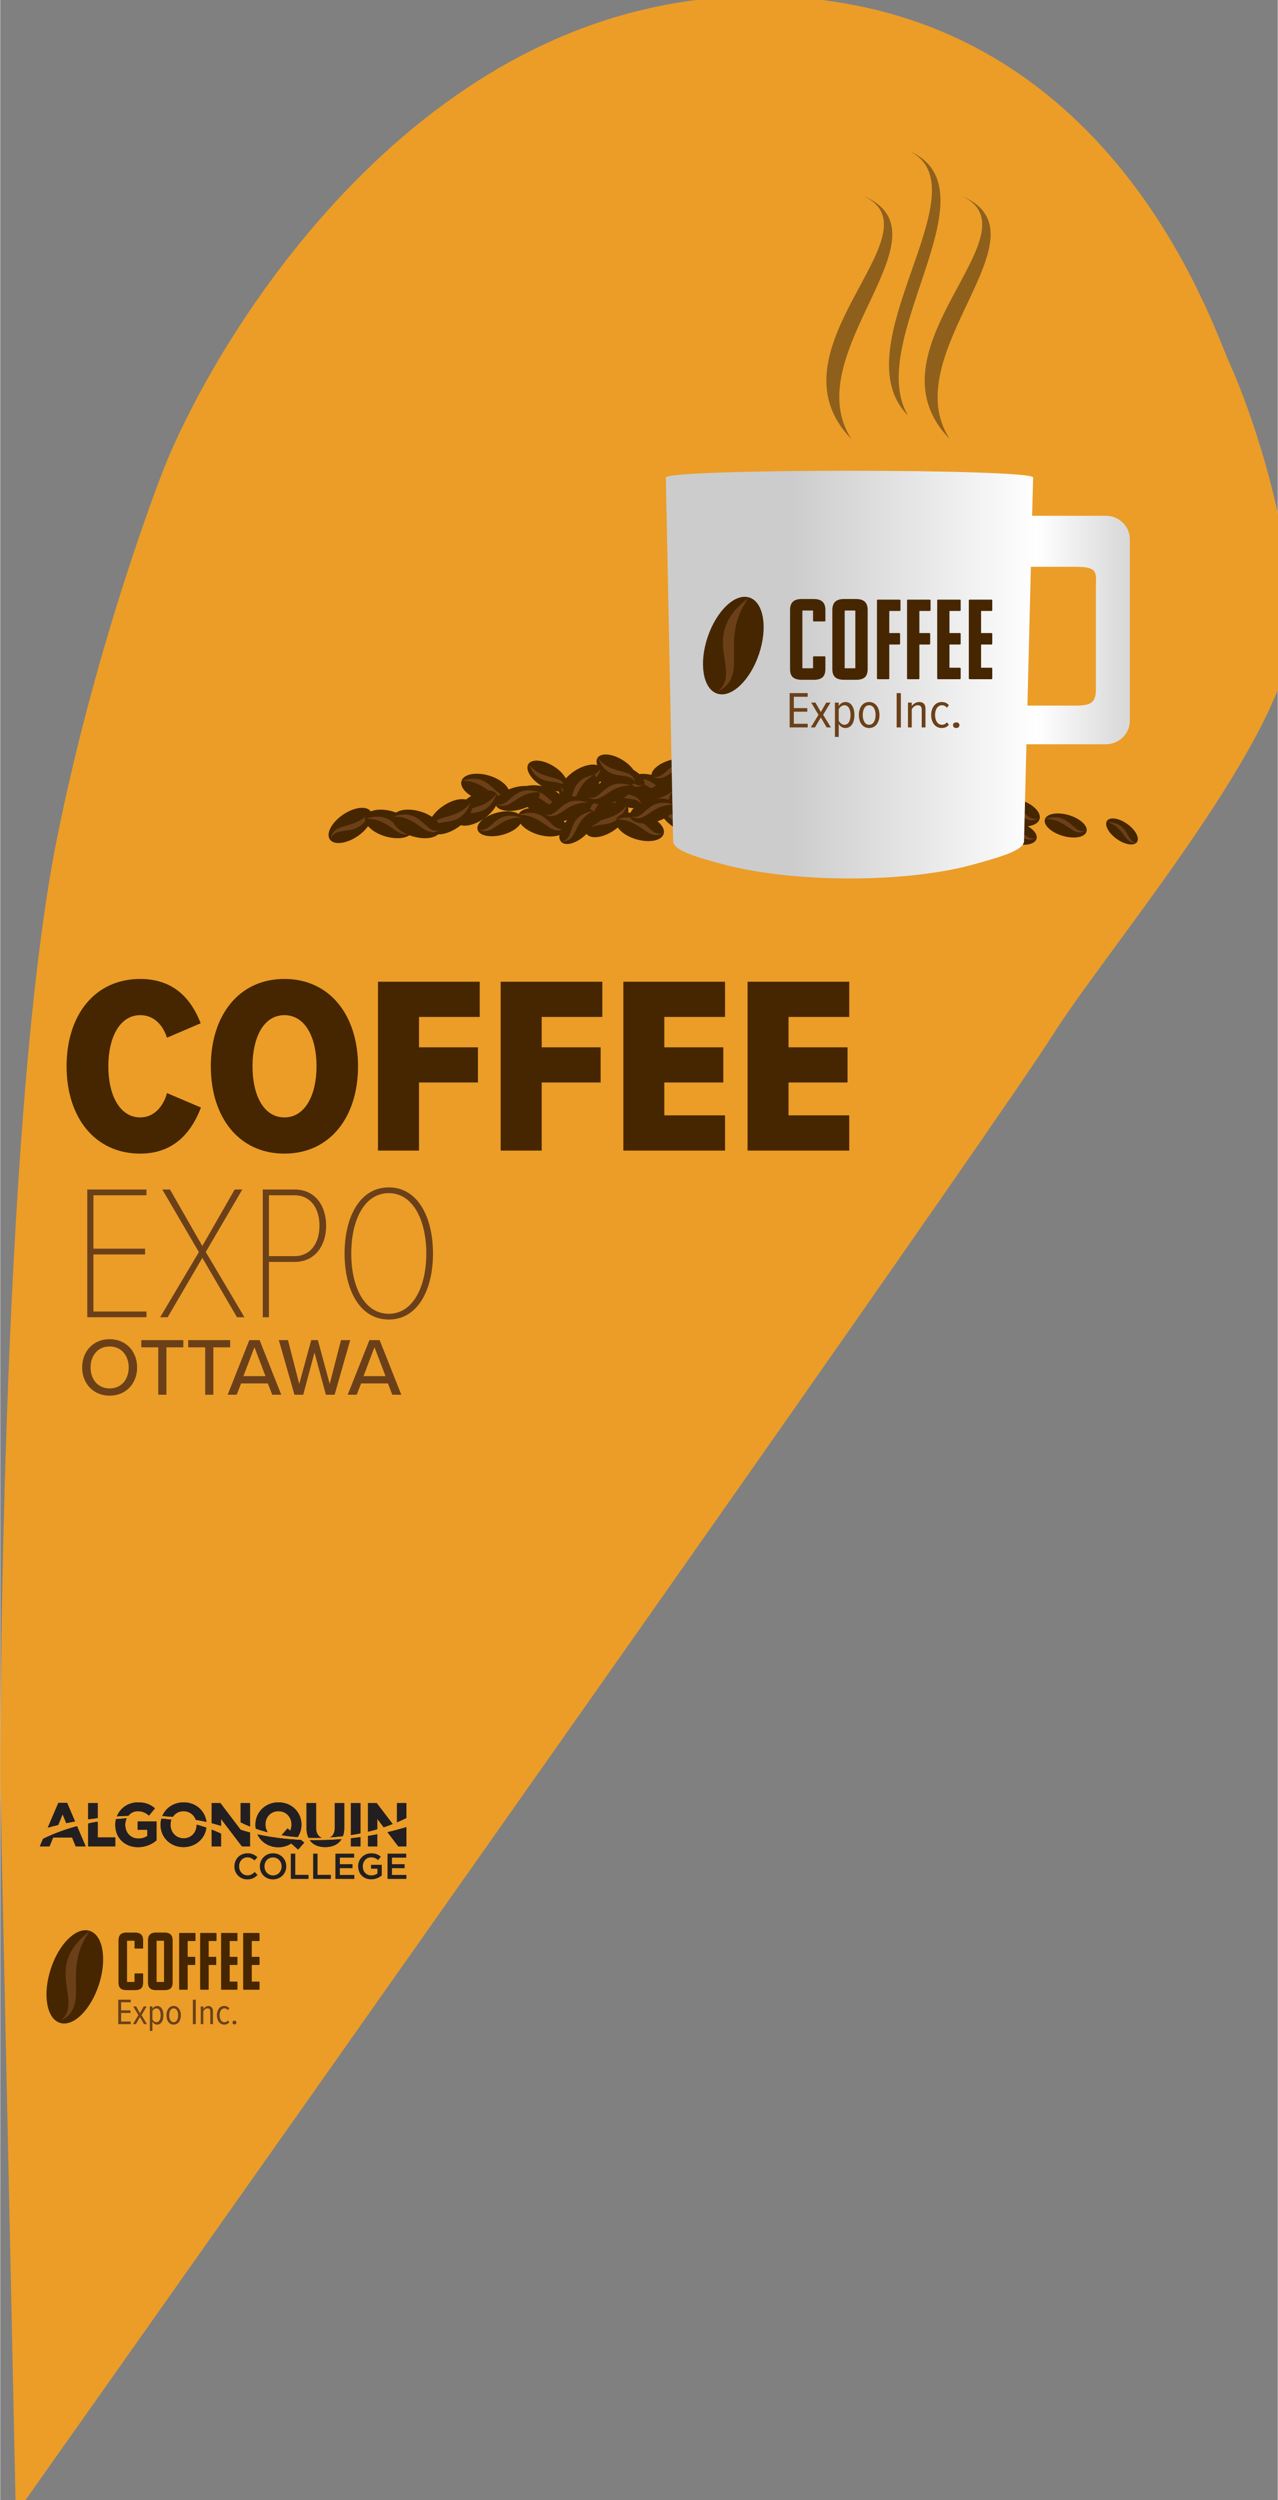 <svg xmlns="http://www.w3.org/2000/svg" width="26.8in" height="52.4in" viewBox="0 0 1927.4 3769.9"><rect x="0" y="0" width="1927.4" height="3769.9" fill="#808080" stroke="none"/><defs><clipPath id="a"><path fill="none" d="M246.6 707.3C324 512 629.3-5.8 1143.6-5.8c524.8.1 682.5 490.9 712 555.7s91 239.1 93.9 394.6-278 483.5-362.1 617c-37.7 59.8-242.1 352.9-491.3 708-297.3 423.4-658.4 935-876.6 1243.8l-196 277.3L0 2685.4s-1.8-983.9 85.2-1419c61.7-308.5 161.4-559.1 161.4-559.1z"/></clipPath><clipPath id="b"><path fill="none" d="M59.7 2717.9h553.1v116.04H59.7z"/></clipPath><clipPath id="c"><path fill="none" d="M24.7 2660.5H663v203.09H24.7z"/></clipPath><linearGradient id="d" x1="1004.16" x2="1704.16" y1="1017.31" y2="1017.31" gradientUnits="userSpaceOnUse"><stop offset=".27" stop-color="#ccc"/><stop offset=".8" stop-color="#fff"/><stop offset=".99" stop-color="#d9d9d9"/></linearGradient></defs><path fill="none" d="M-169 1305.7h1719.1v1626.32H-169z"/><g clip-path="url(#a)"><path fill="#eb9d28" d="M-62-86.1h2051.4v4040.75H-62z"/></g><ellipse cx="1320.4" cy="1200.7" fill="#462600" rx="19.6" ry="37.4" transform="rotate(-73.6 1321.18 1200.813)"/><path fill="#6b4019" d="M1285.5 1190.4c44-14.7 46.8 27.5 69.7 20.5-23.3 13.2-31.6-21.2-69.7-20.5z"/><ellipse cx="1057.1" cy="1239.1" fill="#462600" rx="19.6" ry="37.4" transform="rotate(-73.6 1057.715 1239.196)"/><path fill="#6b4019" d="M1022.1 1228.8c44-14.8 46.8 27.5 69.8 20.5-23.3 13.1-31.7-21.3-69.8-20.5z"/><ellipse cx="817.1" cy="1205" fill="#462600" rx="19.6" ry="37.4" transform="rotate(-73.6 817.632 1205.216)"/><path fill="#6b4019" d="M782.1 1194.7c44.1-14.7 46.8 27.5 69.8 20.5-23.3 13.2-31.7-21.2-69.8-20.5z"/><ellipse cx="731.6" cy="1187.7" fill="#462600" rx="19.6" ry="37.4" transform="rotate(-73.6 732.072 1187.909)"/><path fill="#6b4019" d="M696.6 1177.4c44.1-14.8 46.8 27.5 69.8 20.5-23.3 13.2-31.7-21.2-69.8-20.5z"/><ellipse cx="817.1" cy="1239.1" fill="#462600" rx="19.6" ry="37.4" transform="rotate(-73.6 817.707 1239.255)"/><path fill="#6b4019" d="M782.1 1228.8c44.1-14.8 46.8 27.5 69.8 20.5-23.3 13.1-31.7-21.3-69.8-20.5z"/><ellipse cx="981.8" cy="1187.8" fill="#462600" rx="19.6" ry="37.4" transform="rotate(-73.6 982.463 1187.904)"/><path fill="#6b4019" d="M946.8 1177.5c44.1-14.8 46.9 27.5 69.8 20.5-23.3 13.2-31.6-21.2-69.8-20.5z"/><ellipse cx="935.4" cy="1173.2" fill="#462600" rx="19.6" ry="37.4" transform="rotate(-73.6 936.053 1173.303)"/><path fill="#6b4019" d="M900.4 1162.9c44.1-14.8 46.8 27.5 69.8 20.5-23.3 13.1-31.7-21.3-69.8-20.5z"/><ellipse cx="1228.6" cy="1225.7" fill="#462600" rx="19.6" ry="37.4" transform="rotate(-43.9 1230.032 1226.318)"/><path fill="#6b4019" d="M1203.3 1199.5c45.6 9 27.1 47 50.5 52.4-26.8-.2-17-34.2-50.5-52.4z"/><ellipse cx="1124.4" cy="1177.5" fill="#462600" rx="19.6" ry="37.4" transform="rotate(-43.9 1125.734 1178.083)"/><path fill="#6b4019" d="M1099.1 1151.2c45.6 9 27.1 47.1 50.5 52.4-26.8-.1-17-34.1-50.5-52.4z"/><ellipse cx="1057" cy="1146.9" fill="#462600" rx="37.4" ry="19.6" transform="rotate(-34.3 1058.475 1147.898)"/><path fill="#6b4019" d="M1087.1 1126.4c-16.5 43.4-50.9 18.8-60.1 41 4.6-26.4 36.5-11.1 60.1-41z"/><ellipse cx="1438.6" cy="1191.4" fill="#462600" rx="37.4" ry="19.6" transform="rotate(-34.3 1440.702 1192.208)"/><path fill="#6b4019" d="M1468.7 1170.8c-16.4 43.5-50.9 18.8-60 41 4.5-26.3 36.4-11 60-41z"/><ellipse cx="1415.8" cy="1221.3" fill="#462600" rx="37.4" ry="19.6" transform="rotate(-34.3 1417.776 1222.221)"/><path fill="#6b4019" d="M1446 1200.7c-16.5 43.5-51 18.9-60.1 41.1 4.6-26.4 36.5-11.1 60.1-41.1z"/><ellipse cx="1431.3" cy="1243.9" fill="#462600" rx="37.4" ry="19.6" transform="rotate(-34.3 1433.353 1244.774)"/><path fill="#6b4019" d="M1461.4 1223.3c-16.5 43.5-50.9 18.9-60.1 41.1 4.6-26.4 36.5-11.1 60.1-41.1z"/><ellipse cx="1322.9" cy="1239.1" fill="#462600" rx="37.4" ry="19.6" transform="rotate(-34.3 1324.798 1240.022)"/><path fill="#6b4019" d="M1353 1218.5c-16.5 43.5-50.9 18.8-60.1 41 4.6-26.3 36.5-11 60.1-41z"/><ellipse cx="1353" cy="1211.8" fill="#462600" rx="19.6" ry="37.4" transform="rotate(-78.5 1356.076 1211.695)"/><path fill="#6b4019" d="M1388.7 1219.1c-42.6 18.5-49-23.4-71.3-14.4 22.1-15.1 33.4 18.4 71.3 14.4z"/><ellipse cx="1265.2" cy="1194.1" fill="#462600" rx="37.4" ry="19.6" transform="rotate(-34.3 1266.99 1195.032)"/><path fill="#6b4019" d="M1295.3 1173.6c-16.4 43.4-50.9 18.8-60 41 4.5-26.4 36.5-11.1 60-41z"/><ellipse cx="1206.7" cy="1189.1" fill="#462600" rx="37.4" ry="19.6" transform="rotate(-34.3 1208.414 1189.91)"/><path fill="#6b4019" d="M1236.8 1168.5c-16.5 43.5-50.9 18.9-60.1 41 4.6-26.3 36.5-11 60.1-41z"/><ellipse cx="1188.9" cy="1238.2" fill="#462600" rx="37.4" ry="19.6" transform="rotate(-34.3 1190.745 1239.113)"/><path fill="#6b4019" d="M1219 1217.6c-16.5 43.5-50.9 18.8-60.1 41 4.6-26.3 36.5-11 60.1-41z"/><ellipse cx="915.4" cy="1234.9" fill="#462600" rx="37.4" ry="19.6" transform="rotate(-34.3 916.82 1236.033)"/><path fill="#6b4019" d="M945.5 1214.3c-16.5 43.5-50.9 18.9-60.1 41.1 4.6-26.4 36.5-11.1 60.1-41.1z"/><ellipse cx="993.1" cy="1204.4" fill="#462600" rx="37.4" ry="19.6" transform="rotate(-34.3 994.6 1205.379)"/><path fill="#6b4019" d="M1023.2 1183.8c-16.4 43.5-50.9 18.9-60 41 4.5-26.3 36.5-11 60-41z"/><ellipse cx="1284" cy="1225.6" fill="#462600" rx="37.4" ry="19.6" transform="rotate(-34.3 1285.826 1226.576)"/><path fill="#6b4019" d="M1314.1 1205c-16.4 43.5-50.9 18.9-60 41.1 4.6-26.4 36.5-11.1 60-41.1z"/><ellipse cx="1077.5" cy="1215.9" fill="#462600" rx="37.4" ry="19.6" transform="rotate(-33.9 1093.045 1221.264)"/><path fill="#6b4019" d="M1107.6 1195.3c-16.5 43.5-50.9 18.9-60.1 41.1 4.6-26.4 36.5-11.1 60.1-41.1z"/><ellipse cx="876.9" cy="1178.5" fill="#462600" rx="37.4" ry="19.6" transform="rotate(-34.3 878.332 1179.614)"/><path fill="#6b4019" d="M907 1158c-16.5 43.5-50.9 18.8-60.1 41 4.6-26.3 36.5-11 60.1-41z"/><ellipse cx="718.8" cy="1217.6" fill="#462600" rx="37.4" ry="19.6" transform="rotate(-34.3 720.024 1218.778)"/><path fill="#6b4019" d="M748.9 1197c-16.5 43.5-50.9 18.9-60.1 41.1 4.6-26.4 36.5-11.1 60.1-41.1z"/><ellipse cx="528.6" cy="1243.9" fill="#462600" rx="37.4" ry="19.6" transform="rotate(-34.3 529.675 1245.038)"/><path fill="#6b4019" d="M558.7 1223.3c-16.4 43.5-50.9 18.9-60 41.1 4.6-26.4 36.5-11.1 60-41.1z"/><ellipse cx="679.6" cy="1230.7" fill="#462600" rx="37.4" ry="19.6" transform="rotate(-34.3 680.843 1231.886)"/><path fill="#6b4019" d="M709.7 1210.1c-16.4 43.5-50.9 18.9-60 41.1 4.5-26.4 36.5-11.1 60-41.1z"/><ellipse cx="1463.9" cy="1225.7" fill="#462600" rx="19.6" ry="37.4" transform="rotate(-43.9 1465.458 1226.159)"/><path fill="#6b4019" d="M1438.6 1199.4c45.6 9 27.1 47.1 50.5 52.4-26.8-.1-17-34.2-50.5-52.4z"/><ellipse cx="1183.4" cy="1183.8" fill="#462600" rx="19.6" ry="37.4" transform="rotate(-43.9 1184.636 1184.371)"/><path fill="#6b4019" d="M1158.1 1157.6c45.6 8.9 27 47 50.4 52.3-26.7-.1-17-34.1-50.4-52.3z"/><ellipse cx="587" cy="1245" fill="#462600" rx="19.6" ry="37.4" transform="rotate(-73.7 585.092 1243.975)"/><path fill="#6b4019" d="M552.1 1234.7c44-14.8 46.8 27.5 69.8 20.5-23.3 13.2-31.7-21.2-69.8-20.5z"/><ellipse cx="627.9" cy="1241.7" fill="#462600" rx="19.6" ry="37.4" transform="rotate(-73.6 628.47 1241.957)"/><path fill="#6b4019" d="M592.9 1231.4c44.1-14.8 46.9 27.5 69.8 20.5-23.3 13.1-31.6-21.3-69.8-20.5z"/><ellipse cx="1365.2" cy="1243.9" fill="#462600" rx="19.6" ry="37.4" transform="rotate(-73.6 1366.04 1243.961)"/><path fill="#6b4019" d="M1330.2 1233.6c44.1-14.8 46.8 27.5 69.8 20.5-23.3 13.2-31.6-21.2-69.8-20.5z"/><ellipse cx="1167" cy="1210.6" fill="#462600" rx="19.6" ry="37.4" transform="rotate(-73.6 1167.676 1210.649)"/><path fill="#6b4019" d="M1132 1200.3c44.1-14.8 46.8 27.5 69.8 20.5-23.3 13.1-31.7-21.3-69.8-20.5z"/><ellipse cx="1241.7" cy="1209.9" fill="#462600" rx="19.6" ry="37.4" transform="rotate(-73.6 1242.363 1210.024)"/><path fill="#6b4019" d="M1206.7 1199.7c44-14.8 46.8 27.4 69.8 20.5-23.3 13.1-31.7-21.3-69.8-20.5z"/><ellipse cx="1260.8" cy="1257.3" fill="#462600" rx="19.6" ry="37.4" transform="rotate(-73.6 1261.535 1257.41)"/><path fill="#6b4019" d="M1225.8 1247c44.1-14.8 46.8 27.5 69.8 20.5-23.3 13.2-31.7-21.2-69.8-20.5z"/><ellipse cx="964.7" cy="1246.1" fill="#462600" rx="19.6" ry="37.4" transform="rotate(-73.6 965.34 1246.186)"/><path fill="#6b4019" d="M929.7 1235.8c44.1-14.8 46.8 27.5 69.8 20.5-23.3 13.1-31.7-21.3-69.8-20.5z"/><ellipse cx="1531.6" cy="1223.8" fill="#462600" rx="19.6" ry="37.4" transform="rotate(-73.6 1532.436 1223.86)"/><path fill="#6b4019" d="M1496.6 1213.5c44.1-14.8 46.8 27.5 69.8 20.5-23.3 13.2-31.7-21.2-69.8-20.5z"/><ellipse cx="1606.9" cy="1243.9" fill="#462600" rx="16.3" ry="32.7" transform="rotate(-73.6 1607.783 1243.95)"/><path fill="#6b4019" d="M1576.4 1234.9c38.2-11.8 41 23.5 60.9 17.9-20.1 10.7-27.8-18.1-60.9-17.9z"/><ellipse cx="1531.5" cy="1254.9" fill="#462600" rx="16.3" ry="32.7" transform="rotate(-73.6 1532.323 1254.944)"/><path fill="#6b4019" d="M1500.9 1245.9c38.2-11.8 41.1 23.5 61 17.9-20.1 10.7-27.8-18.1-61-17.9z"/><ellipse cx="1692.9" cy="1255.4" fill="#462600" rx="13.8" ry="27.7" transform="rotate(-54.5 1691.101 1255.072)"/><path fill="#6b4019" d="M1671 1239.7c33.8 1.2 26.3 30.2 43.8 31.3-19.1 2.9-17.2-22.2-43.8-31.3z"/><ellipse cx="1489.1" cy="1221.4" fill="#462600" rx="19.6" ry="37.4" transform="rotate(-73.6 1489.863 1221.407)"/><path fill="#6b4019" d="M1454.1 1211.1c44.1-14.8 46.8 27.5 69.8 20.5-23.3 13.2-31.7-21.2-69.8-20.5z"/><ellipse cx="1016.4" cy="1162" fill="#462600" rx="34.4" ry="17.2" transform="rotate(-15 1018.266 1163.734)"/><path fill="#6b4019" d="M1048.7 1153.1c-40.7-13-43.2 24-64.4 17.9 21.5 11.5 29.2-18.6 64.4-17.9z"/><ellipse cx="1112.9" cy="1222.2" fill="#462600" rx="33.6" ry="17.6" transform="rotate(-43.4 1113.208 1222.376)"/><path fill="#6b4019" d="M1136.2 1199.3c-42 7.8-24.9 41.1-46.5 45.8 24.7-.1 15.6-29.9 46.5-45.8z"/><ellipse cx="930.1" cy="1161.9" fill="#462600" rx="17.4" ry="34" transform="rotate(-58.1 929.168 1161.593)"/><path fill="#6b4019" d="M902.4 1144c15.1 38 46.9 16.4 55.3 35.8-4.2-23-33.6-9.6-55.3-35.8z"/><ellipse cx="825.7" cy="1171.2" fill="#462600" rx="17.4" ry="34" transform="rotate(-58.1 824.783 1170.753)"/><path fill="#6b4019" d="M797.9 1153.2c15.2 38 47 16.5 55.4 35.9-4.2-23.1-33.7-9.7-55.4-35.9z"/><ellipse cx="939.9" cy="1196.5" fill="#462600" rx="17.4" ry="34" transform="rotate(-58.1 938.872 1196.078)"/><path fill="#6b4019" d="M912.1 1178.5c15.2 38.1 47 16.5 55.4 35.9-4.2-23-33.6-9.6-55.4-35.9z"/><ellipse cx="872.8" cy="1204.4" fill="#462600" rx="17.4" ry="34" transform="rotate(-58.1 871.833 1203.954)"/><path fill="#6b4019" d="M845 1186.4c15.2 38 47 16.5 55.4 35.9-4.2-23.1-33.7-9.7-55.4-35.9z"/><ellipse cx="1026" cy="1233.9" fill="#462600" rx="17.4" ry="34" transform="rotate(-58.1 1024.917 1233.506)"/><path fill="#6b4019" d="M998.2 1215.9c15.2 38 47 16.5 55.4 35.9-4.2-23.1-33.7-9.7-55.4-35.9z"/><ellipse cx="1071.1" cy="1189.1" fill="#462600" rx="17.4" ry="34" transform="rotate(-58.1 1069.96 1188.676)"/><path fill="#6b4019" d="M1043.3 1171.1c15.2 38 47 16.5 55.4 35.9-4.2-23.1-33.7-9.7-55.4-35.9z"/><ellipse cx="1143.4" cy="1193.4" fill="#462600" rx="34" ry="17.4" transform="rotate(-3.4 1136.7 1185.383)"/><path fill="#6b4019" d="M1176.5 1192c-34.4-22.3-47.9 13.7-66 2.7 16.8 16.4 33.1-11.5 66-2.7z"/><ellipse cx="1148.7" cy="1239.4" fill="#462600" rx="17.4" ry="34" transform="rotate(-58.1 1147.566 1238.967)"/><path fill="#6b4019" d="M1120.9 1221.4c15.2 38 47 16.5 55.4 35.9-4.2-23.1-33.6-9.7-55.4-35.9z"/><ellipse cx="895.9" cy="1222.2" fill="#462600" rx="33.6" ry="17.6" transform="rotate(-43.4 896.222 1222.333)"/><path fill="#6b4019" d="M919.3 1199.2c-42.1 7.9-25 41.2-46.6 45.8 24.7-.1 15.7-29.9 46.6-45.8z"/><ellipse cx="872.7" cy="1191.4" fill="#462600" rx="33.6" ry="17.6" transform="rotate(-43.4 872.965 1191.538)"/><path fill="#6b4019" d="M896 1168.5c-42 7.8-24.9 41.1-46.5 45.8 24.7-.1 15.7-29.9 46.5-45.8z"/><ellipse cx="870.7" cy="1246.1" fill="#462600" rx="33.6" ry="17.6" transform="rotate(-43.4 871.003 1246.208)"/><path fill="#6b4019" d="M894 1223.1c-42.1 7.8-25 41.2-46.5 45.8 24.6-.1 15.6-29.9 46.5-45.8z"/><ellipse cx="1380.7" cy="1210.6" fill="#462600" rx="33.6" ry="17.6" transform="rotate(-43.4 1381.023 1210.627)"/><path fill="#6b4019" d="M1404 1187.6c-42.1 7.8-25 41.2-46.6 45.8 24.7-.1 15.7-29.9 46.6-45.8z"/><ellipse cx="984.1" cy="1222.3" fill="#462600" rx="34.4" ry="17.2" transform="rotate(-15 985.99 1224.009)"/><path fill="#6b4019" d="M1016.4 1213.3c-40.6-12.9-43.2 24.1-64.3 18 21.4 11.5 29.2-18.6 64.3-18z"/><ellipse cx="1043.3" cy="1197" fill="#462600" rx="34.4" ry="17.2" transform="rotate(-15 1045.359 1198.597)"/><path fill="#6b4019" d="M1075.6 1188c-40.7-12.9-43.2 24.1-64.4 18 21.5 11.5 29.2-18.6 64.4-18z"/><ellipse cx="919.3" cy="1193.5" fill="#462600" rx="34.4" ry="17.2" transform="rotate(-15 921.037 1194.98)"/><path fill="#6b4019" d="M951.5 1184.5c-40.6-13-43.2 24-64.3 17.9 21.4 11.5 29.2-18.6 64.3-17.9z"/><ellipse cx="780.8" cy="1203.5" fill="#462600" rx="34.4" ry="17.2" transform="rotate(-15 782.513 1205.334)"/><path fill="#6b4019" d="M813.1 1194.6c-40.6-13-43.2 24-64.3 17.9 21.4 11.5 29.2-18.6 64.3-17.9z"/><ellipse cx="753.8" cy="1241.8" fill="#462600" rx="34.4" ry="17.2" transform="rotate(-15 755.085 1243.451)"/><path fill="#6b4019" d="M786 1232.8c-40.6-13-43.2 24-64.3 17.9 21.4 11.5 29.2-18.6 64.3-17.9z"/><ellipse cx="854" cy="1219.1" fill="#462600" rx="34.4" ry="17.2" transform="rotate(-15 855.821 1220.781)"/><path fill="#6b4019" d="M886.3 1210.2c-40.7-13-43.2 24-64.4 17.9 21.5 11.5 29.2-18.6 64.4-17.9z"/><path fill="#35240f" d="M1370.8 227.5c135.9 57.9-68.7 286-1.2 399.1-104.3-104.3 117.8-343.8 1.2-399.1" opacity=".5"/><path fill="#35240f" d="M1451.3 295.9c135.9 57.8-102.1 237.2-19 365.9-132-135.3 135.6-310.7 19-365.9m-148.3 0c135.8 57.8-102.2 237.2-19 365.9-132.1-135.3 135.6-310.7 19-365.9" opacity=".5"/><path fill="#462600" d="M100.1 1607.9c0-77.9 43.1-131.7 111.1-131.7 54.9 0 79 35.5 91.2 66.8l-50.8 21.8c-6.5-19.9-20.2-34-40.4-34-30.2 0-48.1 32.4-48.1 77.1s17.9 77.1 48.1 77.1c20.6 0 34.7-16 40.4-36.7l51.2 21.8c-11.9 31.3-36.3 69.5-91.6 69.5-68 0-111.1-54.2-111.1-131.7zm328.6-131.7c68.7 0 111.1 55 111.1 131.7s-42.4 131.7-111.1 131.7-111-55-111-131.7 42.3-131.7 111-131.7zm0 54.6c-30.9 0-48.1 32.8-48.1 77.1s17.2 77.1 48.1 77.1 48.5-33.2 48.5-77.1-17.2-77.1-48.5-77.1zm141.2-50.4h153.5v53.1h-91.6v45.8h88.9v53h-88.9V1735h-61.9zm185.1 0h153.4v53.1h-91.5v45.8h88.9v53h-88.9V1735H755zm185.1 0h153.4v53.1h-91.6v45.8h89v53h-89v49.6h91.6v53.1H940.1zm187.4 0h153.4v53.1h-91.6v45.8h89v53h-89v49.6h91.6v53.1h-153.4z"/><path fill="#6b4019" d="M131.3 1793.7h89.3v8.7h-80v80.5h77.9v8.7h-77.9v86.1h80v8.6h-89.3zm173.6 103.1l-52.3 89.5h-11.3l58.4-98.2-55.2-94.4h11.6l48.8 85.2 48.8-85.2h11.5l-55.1 94.2 58.3 98.4h-11.2zm91.2-103.1h48c31.5 0 47.6 25.1 47.6 54.6s-16.4 54.6-47.6 54.6h-38.7v83.4h-9.3zm47.7 8.7h-38.4v91.8h38.4c24.3 0 37.8-19.3 37.8-45.9s-13.5-45.9-37.8-45.9zm142.4-11.9c43.9 0 66.7 45.1 66.7 99.7s-22.8 99.6-66.7 99.6-66.7-45-66.7-99.6 22.8-99.7 66.7-99.7zm0 8.7c-36.7 0-56.6 40.4-56.6 91s19.9 90.9 56.6 90.9 56.6-41 56.6-90.9-19.9-91-56.6-91z"/><path fill="#462600" d="M202 2926.5h-10c-.5 0-.7.2-.7.6v61c0 .5.2.6.7.6h10c.5 0 .6-.1.6-.6v-11.4a.9.9 0 0 1 1-.9h11c.6 0 1 .3 1 .9v12.3c0 7.6-2.7 12-12.3 12H191c-9.8 0-12.6-4.4-12.6-11.7v-63.1c0-7.6 3.3-12 12.3-12h12.5c9.1 0 12.4 4.4 12.4 11.8v11.4c0 .6-.4.9-1 .9h-11a.9.9 0 0 1-1-.9v-10.3c0-.4-.1-.6-.6-.6zm20.9 62.8v-63.1c0-7.6 3.3-12 12.4-12h12.4c9.1 0 12.4 4.4 12.4 11.8v63c0 7.6-2.7 12-12.2 12h-12.4c-9.8 0-12.6-4.4-12.6-11.7zm23.6-62.8h-10c-.5 0-.6.2-.6.6v61c0 .5.1.6.6.6h10c.5 0 .6-.1.6-.6v-61c0-.4-.1-.6-.6-.6zm36.3 36.6v36.3c0 .8-.3 1-.9 1h-11a.9.9 0 0 1-1-1v-83.6a.9.9 0 0 1 1-1h22.7a1 1 0 0 1 1 1v10.4c0 .6-.5.8-1 .8h-10.8v23.8h10.4a.9.9 0 0 1 1 .9v10.4a.9.9 0 0 1-1 1zm31.7 0v36.3c0 .8-.3 1-1 1h-11a.9.9 0 0 1-.9-1v-83.6c0-.6.3-1 .9-1h22.8a1 1 0 0 1 1 1v10.4c0 .6-.5.8-1 .8h-10.8v23.8h10.4a.9.9 0 0 1 1 .9v10.4a.9.9 0 0 1-1 1zm19.7 37.3a1 1 0 0 1-1-1v-83.6a.9.9 0 0 1 1-1H357a.9.9 0 0 1 .9 1v10.4c0 .6-.4.8-.9.8h-10.8v23.8H357a.8.8 0 0 1 .9.9v10.4c0 .8-.4 1-.9 1h-10.8v25H357a.8.8 0 0 1 .9.8v10.5c0 .8-.4 1-.9 1zm33.3 0a.9.9 0 0 1-1-1v-83.6a.9.9 0 0 1 1-1h22.7a1 1 0 0 1 1 1v10.4c0 .6-.5.8-1 .8h-10.7v23.8h10.7a.9.9 0 0 1 1 .9v10.4a.9.9 0 0 1-1 1h-10.7v25h10.7a.9.9 0 0 1 1 .8v10.5a.9.9 0 0 1-1 1z"/><path fill="#6b4019" d="M178 3015.4h18.9v3.9h-14.5v12.2h14.1v3.9h-14.1v13h14.5v3.9H178zm32.8 26.2l-6.1 10.7h-4.5l8.2-13.6-7.7-13.1h4.4l5.7 10.2 5.7-10.2h4.4l-7.7 13.1 8.1 13.6h-4.4zm14.9 20.9v-36.9h3.9v3.8a8.3 8.3 0 0 1 7-4.5c6 0 9.6 5.6 9.6 14s-3.6 14.1-9.6 14.1a8.1 8.1 0 0 1-7-4.6v14.1zm9.9-34a7.1 7.1 0 0 0-6 4.3v12.2c1 2.3 3.5 4.4 6 4.4 4.4 0 6.4-4.7 6.4-10.5s-2-10.4-6.4-10.4zm15.2 10.4c0-7.5 3.8-14 10.8-14s10.9 6.5 10.9 14-3.7 14.1-10.9 14.1-10.8-6.6-10.8-14.1zm17.6 0c0-5.3-2.1-10.4-6.8-10.4s-6.7 5.1-6.7 10.4 2.1 10.5 6.7 10.5 6.8-5.1 6.8-10.5zm22.2-23.5h4.4v36.9h-4.4zm26.3 17.9c0-3.5-1.6-4.8-4.2-4.8s-5 2-6.3 4.2v19.6h-3.9v-26.7h3.9v3.8c1.6-2.3 4.6-4.5 7.8-4.5s6.7 2.5 6.7 7.3v20.1h-4zm21-8.4a9.2 9.2 0 0 1 7.7 3.6l-2.2 2.7a6 6 0 0 0-5.1-2.7c-4.8 0-7.3 4.7-7.3 10.4s2.5 10.5 7.3 10.5a6 6 0 0 0 5.1-2.7l2.2 2.7a9.2 9.2 0 0 1-7.7 3.6c-6.8 0-11-6.2-11-14.1s4.2-14 11-14zm15.4 22a3.1 3.1 0 0 1 3 3 3 3 0 0 1-3 2.9 2.9 2.9 0 0 1-2.9-2.9 3 3 0 0 1 2.9-3z"/><ellipse cx="112.8" cy="2980" fill="#462600" rx="72.9" ry="38.2" transform="rotate(-72 113.335 2980.698)"/><path fill="#6b4019" d="M134.7 2912.4c-72.2 54.7-7.3 105.5-43.7 134.8 46.7-23 .6-74.3 43.7-134.8z"/><g clip-path="url(#b)"><g fill="#231f20" clip-path="url(#c)"><path d="M403.6 2762.9a20.4 20.4 0 0 1-3.5-11.7v-.2c0-10.9 8-19.8 19.5-19.8h.2c11.6 0 19.6 8.9 19.6 19.8v.2a23.2 23.2 0 0 1-1.9 9.4l-4-3.5-8.9 10.2c7.8 1.3 15.8 2.3 24.1 2.9a32.4 32.4 0 0 0 5.7-18.5v-.2c0-18.6-14.4-33.6-34.6-33.6s-34.8 15.2-34.8 33.8v.2a34.3 34.3 0 0 0 .5 5.6c5.8 2 11.8 3.8 18.1 5.4m100.1 7.3l13.3-1.4a38.8 38.8 0 0 0 2-12.9V2719h-14.3v37.4c0 7.2-2.6 12-7.1 14.2l6.1-.4m39.8-5.6V2719h-14.4v48.1c4.9-.7 9.7-1.6 14.4-2.5m25.4-6.3v-15.5l9.6 12.6c4.6-1.5 9.1-3.2 13.5-4.9l-24-31.5h-13.2v43.1c4.8-1.2 9.5-2.4 14.1-3.8m-83.9 12.9c-5.4-2-8.5-7.1-8.5-15.2v-37h-14.4v37.3a35 35 0 0 0 2.9 14.9c6.5.2 13.2.2 20 0m69.8-2.7v15.8h14.1V2766c-4.6.9-9.4 1.8-14.1 2.5m-25.7 3.5v12.3h14.4v-14.1q-7.2 1.1-14.4 1.8m-15 1.4c-16.1 1.2-31.9 1.7-47.1 1.4 4.8 7 12.9 10.5 23.4 10.5s19.8-3.9 24.5-12h-.8m-97.2-2.2h-.4c-9.9-1.3-19.4-3-28.4-5 5.2 11.5 16.9 19.4 31.5 19.4a35.5 35.5 0 0 0 19.5-5.7l10.3 9.3 9.2-10.5-4.9-4.1c-12.8-.6-25.1-1.7-36.8-3.3m181.7-12q-7.1 2-14.4 3.6l16.4 21.5h12.2v-29.1c-4.6 1.4-9.4 2.7-14.2 4m0-40.2v28.9c4.9-2.1 9.6-4.2 14.2-6.5V2719zm-420.3 19.8c5-.3 10-.6 15-.7a17.7 17.7 0 0 1 14-6.9c7.6 0 12.1 2.4 17.1 6.6l9-10.9c-6.8-5.8-13.8-9-25.6-9-15 0-26.9 8.7-31.8 21h2.3m82.1.8a18.8 18.8 0 0 1 16.1-8.5 19.3 19.3 0 0 1 18.5 13c5.5.9 10.9 2 16.1 3.2-2-16.6-15.8-29.5-34.4-29.5-15.1 0-27.1 8.5-32.2 20.6q8.1.5 15.9 1.2m-113.3 1.8V2719h-14.4v24.4l14.4-1.9m215.6 17.7l-30.5-40.2h-13.3v30.2c5 1.3 9.7 2.7 14.2 4.1v-10.5l31.6 41.5h12.2v-21c-4.9-1.2-9.6-2.6-14.2-4.1zm-43.8 25.1h14.2v-19.2c-4.5-2.2-9.2-4.2-14.2-6.1zm43.8-65.3v28.9c4.5 2.3 9.3 4.4 14.2 6.4V2719zm-66.4 32.6v.2c0 11.2-8 20.3-19.6 20.3s-19.8-9.3-19.8-20.5v-.2a22.6 22.6 0 0 1 1.3-7.4c-5-.6-10-1.2-15-1.6a31 31 0 0 0-1.3 9.2v.2c0 18.5 14.5 33.5 34.6 33.5 18.5 0 32.4-12.8 34.5-29.3q-7-2.4-14.7-4.5m-88.9 7.6h14.5v9.4a23.1 23.1 0 0 1-13.5 3.9c-11.6 0-19.8-8.8-19.8-20.7v-.2a21.8 21.8 0 0 1 2.2-9.6l-8.1.6-8.1.7a33.6 33.6 0 0 0-1 8.5v.2c0 19.3 14 33.5 34.3 33.5a42.4 42.4 0 0 0 27.9-10.3v-28.4h-28.4zm-60.3-12.1c-4.9.8-9.7 1.7-14.4 2.8v34.5h40.8v-13.5h-26.4zm-82.5 25.8l-4.9 11.5h14.6l5.5-13.5h28.6l5.5 13.5h15l-13-30.5a285.3 285.3 0 0 0-51.3 19m22.9-20.9l6.6-16.1 5.5 13.4 13.2-2.6-11.9-28H87.7l-16 37.4c5.1-1.4 10.4-2.8 15.8-4.1m265.8 62.5c0-10.9 8.1-19.7 19.7-19.7a19.9 19.9 0 0 1 14.9 5.9l-4.3 4.9c-3.1-2.8-6.3-4.7-10.7-4.7-7.3 0-12.5 6-12.5 13.4v.2c0 7.4 5.2 13.5 12.5 13.5 4.7 0 7.7-1.9 11-5l4.3 4.4c-4 4.1-8.4 6.7-15.5 6.7a19.1 19.1 0 0 1-19.4-19.5m38.4-.1a19.5 19.5 0 0 1 19.9-19.7c11.7 0 19.9 8.8 19.9 19.5v.2c0 10.7-8.3 19.6-20 19.6s-19.8-8.8-19.8-19.5m32.8 0c0-7.5-5.4-13.6-13-13.6s-12.8 6-12.8 13.4v.2c0 7.4 5.4 13.5 12.9 13.5s12.9-6 12.9-13.4m13.9-19.4h6.7v32h20v6.1h-26.7v-38.1zm33.7 0h6.6v32h20.1v6.1h-26.7v-38.1zm33.6 0h28.2v6h-21.5v9.9h19.1v6h-19.1v10.2h21.8v6h-28.5v-38.1zm34.3 19.2a19.3 19.3 0 0 1 19.6-19.7c6.6 0 10.7 1.8 14.6 5.1l-4.2 5.1a14.9 14.9 0 0 0-10.7-4.1c-7 0-12.3 6.1-12.3 13.4v.2c0 7.8 5.1 13.6 12.9 13.6a15.7 15.7 0 0 0 9.2-2.9v-7.2h-9.7v-5.9h16.2v16a24.3 24.3 0 0 1-15.9 5.9c-11.9 0-19.7-8.4-19.7-19.5m44.3-19.2h28.2v6H591v9.9h19.1v6H591v10.2h21.8v6h-28.5v-38.1z"/><path d="M403.6 2762.9a20.4 20.4 0 0 1-3.5-11.7v-.2c0-10.9 8-19.8 19.5-19.8h.2c11.6 0 19.6 8.9 19.6 19.8v.2a23.2 23.2 0 0 1-1.9 9.4l-4-3.5-8.9 10.2c7.8 1.3 15.8 2.3 24.1 2.9a32.4 32.4 0 0 0 5.7-18.5v-.2c0-18.6-14.4-33.6-34.6-33.6s-34.8 15.2-34.8 33.8v.2a34.3 34.3 0 0 0 .5 5.6c5.8 2 11.8 3.8 18.1 5.4m100.1 7.3l13.3-1.4a38.8 38.8 0 0 0 2-12.9V2719h-14.3v37.4c0 7.2-2.6 12-7.1 14.2l6.1-.4m39.8-5.6V2719h-14.4v48.1c4.9-.7 9.7-1.6 14.4-2.5m25.4-6.3v-15.5l9.6 12.6c4.6-1.5 9.1-3.2 13.5-4.9l-24-31.5h-13.2v43.1c4.8-1.2 9.5-2.4 14.1-3.8m-83.9 12.9c-5.4-2-8.5-7.1-8.5-15.2v-37h-14.4v37.3a35 35 0 0 0 2.9 14.9c6.5.2 13.2.2 20 0m69.8-2.7v15.8h14.1V2766c-4.6.9-9.4 1.8-14.1 2.5m-25.7 3.5v12.3h14.4v-14.1q-7.2 1.1-14.4 1.8m-15 1.4c-16.1 1.2-31.9 1.7-47.1 1.4 4.8 7 12.9 10.5 23.4 10.5s19.8-3.9 24.5-12h-.8m-97.2-2.2h-.4c-9.9-1.3-19.4-3-28.4-5 5.2 11.5 16.9 19.4 31.5 19.4a35.5 35.5 0 0 0 19.5-5.7l10.3 9.3 9.2-10.5-4.9-4.1c-12.8-.6-25.1-1.7-36.8-3.3m181.7-12q-7.1 2-14.4 3.6l16.4 21.5h12.2v-29.1c-4.6 1.4-9.4 2.7-14.2 4m0-40.2v28.9c4.9-2.1 9.6-4.2 14.2-6.5V2719zm-420.3 19.8c5-.3 10-.6 15-.7a17.7 17.7 0 0 1 14-6.9c7.6 0 12.1 2.4 17.1 6.6l9-10.9c-6.8-5.8-13.8-9-25.6-9-15 0-26.9 8.7-31.8 21h2.3m82.1.8a18.8 18.8 0 0 1 16.1-8.5 19.3 19.3 0 0 1 18.5 13c5.5.9 10.9 2 16.1 3.2-2-16.6-15.8-29.5-34.4-29.5-15.1 0-27.1 8.5-32.2 20.6q8.1.5 15.9 1.2m-113.3 1.8V2719h-14.4v24.4l14.4-1.9m215.6 17.7l-30.5-40.2h-13.3v30.2c5 1.3 9.7 2.7 14.2 4.1v-10.5l31.6 41.5h12.2v-21c-4.9-1.2-9.6-2.6-14.2-4.1zm-43.8 25.1h14.2v-19.2c-4.5-2.2-9.2-4.2-14.2-6.1zm43.8-65.3v28.9c4.5 2.3 9.3 4.4 14.2 6.4V2719zm-66.4 32.6v.2c0 11.2-8 20.3-19.6 20.3s-19.8-9.3-19.8-20.5v-.2a22.6 22.6 0 0 1 1.3-7.4c-5-.6-10-1.2-15-1.6a31 31 0 0 0-1.3 9.2v.2c0 18.5 14.5 33.5 34.6 33.5 18.5 0 32.4-12.8 34.5-29.3q-7-2.4-14.7-4.5m-88.9 7.6h14.5v9.4a23.1 23.1 0 0 1-13.5 3.9c-11.6 0-19.8-8.8-19.8-20.7v-.2a21.8 21.8 0 0 1 2.2-9.6l-8.1.6-8.1.7a33.6 33.6 0 0 0-1 8.5v.2c0 19.3 14 33.5 34.3 33.5a42.4 42.4 0 0 0 27.9-10.3v-28.4h-28.4zm-60.3-12.1c-4.9.8-9.7 1.7-14.4 2.8v34.5h40.8v-13.5h-26.4zm-82.5 25.8l-4.9 11.5h14.6l5.5-13.5h28.6l5.5 13.5h15l-13-30.5a285.3 285.3 0 0 0-51.3 19m22.9-20.9l6.6-16.1 5.5 13.4 13.2-2.6-11.9-28H87.7l-16 37.4c5.1-1.4 10.4-2.8 15.8-4.1"/></g></g><path fill="url(#d)" d="M1668.1 777.8h-111.3l1.5-57.7c0-13.6-554.1-13.6-554.1 0l11 547.8c0 13.1 26.6 22.7 77.5 36 104.7 27.5 272.4 27.9 374.4 0 50.7-13.9 77.5-22.9 77.5-36l3.6-145.6h119.9c19.9 0 36.1-15.8 36.1-35.2v-274c0-19.5-16.2-35.3-36.1-35.3zM1653 886v153.8c0 19.5-7.7 24.2-29.6 24.2h-73.7l5.2-209.3h68.5c34.3 0 29.6 9.9 29.6 31.3z"/><path fill="#462600" d="M1225.4 920.6H1211c-.7 0-.8.2-.8.9v85.4c0 .7.1.8.8.8h14.4c.7 0 .9-.1.9-.8v-16a1.3 1.3 0 0 1 1.4-1.2h15.8c.9 0 1.4.4 1.4 1.2v17.3c0 10.7-3.9 16.9-17.6 16.9h-17.7c-14 0-18-6.2-18-16.5v-88.5c0-10.6 4.7-16.8 17.7-16.8h17.9c12.9 0 17.7 6.2 17.7 16.6v16c0 .8-.5 1.2-1.4 1.2h-15.8a1.3 1.3 0 0 1-1.4-1.2v-14.4c0-.7-.2-.9-.9-.9zm30 88v-88.5c0-10.6 4.7-16.8 17.7-16.8h17.9c13 0 17.7 6.2 17.7 16.6v88.3c0 10.7-3.9 16.9-17.5 16.9h-17.7c-14.1 0-18.1-6.2-18.1-16.5zm33.8-88h-14.3c-.7 0-.9.2-.9.9v85.4c0 .7.2.8.9.8h14.3c.7 0 .9-.1.9-.8v-85.4c0-.7-.2-.9-.9-.9zm52.1 51.3v50.9a1.2 1.2 0 0 1-1.4 1.4h-15.8a1.4 1.4 0 0 1-1.4-1.4V905.5a1.3 1.3 0 0 1 1.4-1.3h32.7a1.3 1.3 0 0 1 1.4 1.3v14.6c0 .9-.7 1.2-1.4 1.2h-15.5v33.3h14.9a1.3 1.3 0 0 1 1.4 1.3v14.6a1.3 1.3 0 0 1-1.4 1.4zm45.4 0v50.9a1.2 1.2 0 0 1-1.4 1.4h-15.8a1.4 1.4 0 0 1-1.4-1.4V905.5a1.3 1.3 0 0 1 1.4-1.3h32.7a1.3 1.3 0 0 1 1.4 1.3v14.6c0 .9-.7 1.2-1.4 1.2h-15.5v33.3h14.9a1.3 1.3 0 0 1 1.4 1.3v14.6a1.3 1.3 0 0 1-1.4 1.4zm28.3 52.3a1.3 1.3 0 0 1-1.4-1.4V905.5a1.2 1.2 0 0 1 1.4-1.3h32.6a1.3 1.3 0 0 1 1.4 1.3v14.6c0 .9-.7 1.2-1.4 1.2h-15.5v33.3h15.5a1.3 1.3 0 0 1 1.4 1.3v14.6a1.3 1.3 0 0 1-1.4 1.4h-15.5v35h15.5a1.3 1.3 0 0 1 1.4 1.2v14.7a1.3 1.3 0 0 1-1.4 1.4zm47.7 0a1.3 1.3 0 0 1-1.4-1.4V905.5a1.2 1.2 0 0 1 1.4-1.3h32.6a1.3 1.3 0 0 1 1.4 1.3v14.6c0 .9-.7 1.2-1.4 1.2h-15.5v33.3h15.5a1.3 1.3 0 0 1 1.4 1.3v14.6a1.3 1.3 0 0 1-1.4 1.4h-15.5v35h15.5a1.3 1.3 0 0 1 1.4 1.2v14.7a1.3 1.3 0 0 1-1.4 1.4z"/><path fill="#6b4019" d="M1191 1045.2h27.2v5.5h-20.9v17.1h20.3v5.4h-20.3v18.2h20.9v5.5H1191zm47 36.7l-8.8 15h-6.3l11.6-19-11-18.4h6.4l8.1 14.2 8.2-14.2h6.3l-11 18.4 11.7 19h-6.4zm21.3 29.3v-51.7h5.7v5.3a11.8 11.8 0 0 1 10-6.2c8.7 0 13.7 7.8 13.7 19.6s-5 19.6-13.7 19.6a11.4 11.4 0 0 1-10-6.3v19.7zm14.3-47.7c-3.6 0-7.1 2.8-8.6 6.1v17.1c1.5 3.2 5 6.2 8.6 6.2 6.3 0 9.2-6.6 9.2-14.7s-2.9-14.7-9.2-14.7zm21.8 14.7c0-10.6 5.4-19.6 15.5-19.6s15.6 9 15.6 19.6-5.3 19.6-15.6 19.6-15.5-9.1-15.5-19.6zm25.2 0c0-7.6-2.9-14.7-9.7-14.7s-9.6 7.1-9.6 14.7 3 14.7 9.6 14.7 9.7-7.1 9.7-14.7zm31.8-33h6.4v51.7h-6.4zm37.8 25.1c0-5-2.3-6.8-6.1-6.8s-7.2 2.9-8.9 6v27.4h-5.7v-37.4h5.7v5.3c2.2-3.2 6.4-6.2 11-6.2 6.5 0 9.7 3.4 9.7 10.1v28.2h-5.7zm30.1-11.7c5.3 0 8.6 2 10.9 4.9l-3 3.8a8.8 8.8 0 0 0-7.4-3.8c-6.8 0-10.4 6.7-10.4 14.7s3.6 14.7 10.4 14.7a9.1 9.1 0 0 0 7.4-3.8l3 3.8c-2.3 2.9-5.6 4.9-10.9 4.9-9.8 0-15.8-8.6-15.8-19.6s6-19.6 15.8-19.6zm22 30.8a4.2 4.2 0 1 1 0 8.3 4.2 4.2 0 1 1 0-8.3z"/><ellipse cx="1105.5" cy="972.6" fill="#462600" rx="76.4" ry="40.8" transform="rotate(-71.3 1106.366 972.699)"/><path fill="#6b4019" d="M1128.9 901.9c-77.2 57.1-7.7 110.4-46.7 141 50-24.1.6-77.7 46.7-141zM165.1 2019.4c24.5 0 41.4 18.2 41.4 42.6s-16.9 42.6-41.4 42.6-41.5-18.1-41.5-42.6 16.9-42.6 41.5-42.6zm0 11c-17.7 0-28.8 13.5-28.8 31.6s11.1 31.7 28.8 31.7 28.7-13.6 28.7-31.7-11.3-31.6-28.7-31.6zm73.3 1.3h-25.6v-10.9h63.4v10.9h-25.5v71.5h-12.3zm70.8 0h-25.6v-10.9h63.3v10.9h-25.4v71.5h-12.3zm94.5 54.4h-40.3l-6.7 17.1h-13.6l32.7-82.4h15.5l32.7 82.4h-13.6zm-36.8-11h33.3l-16.7-43.6zm107.2-35.5l-17 63.6h-13.2l-23.6-82.4h13.8l17 66.1 18.1-66.1h10l17.9 66.1 17-66.1H528l-23.5 82.4h-13.2zm110.8 46.5h-40.4l-6.7 17.1h-13.6l32.8-82.4h15.4l32.7 82.4h-13.6zm-36.8-11h33.2l-16.7-43.6z"/></svg>